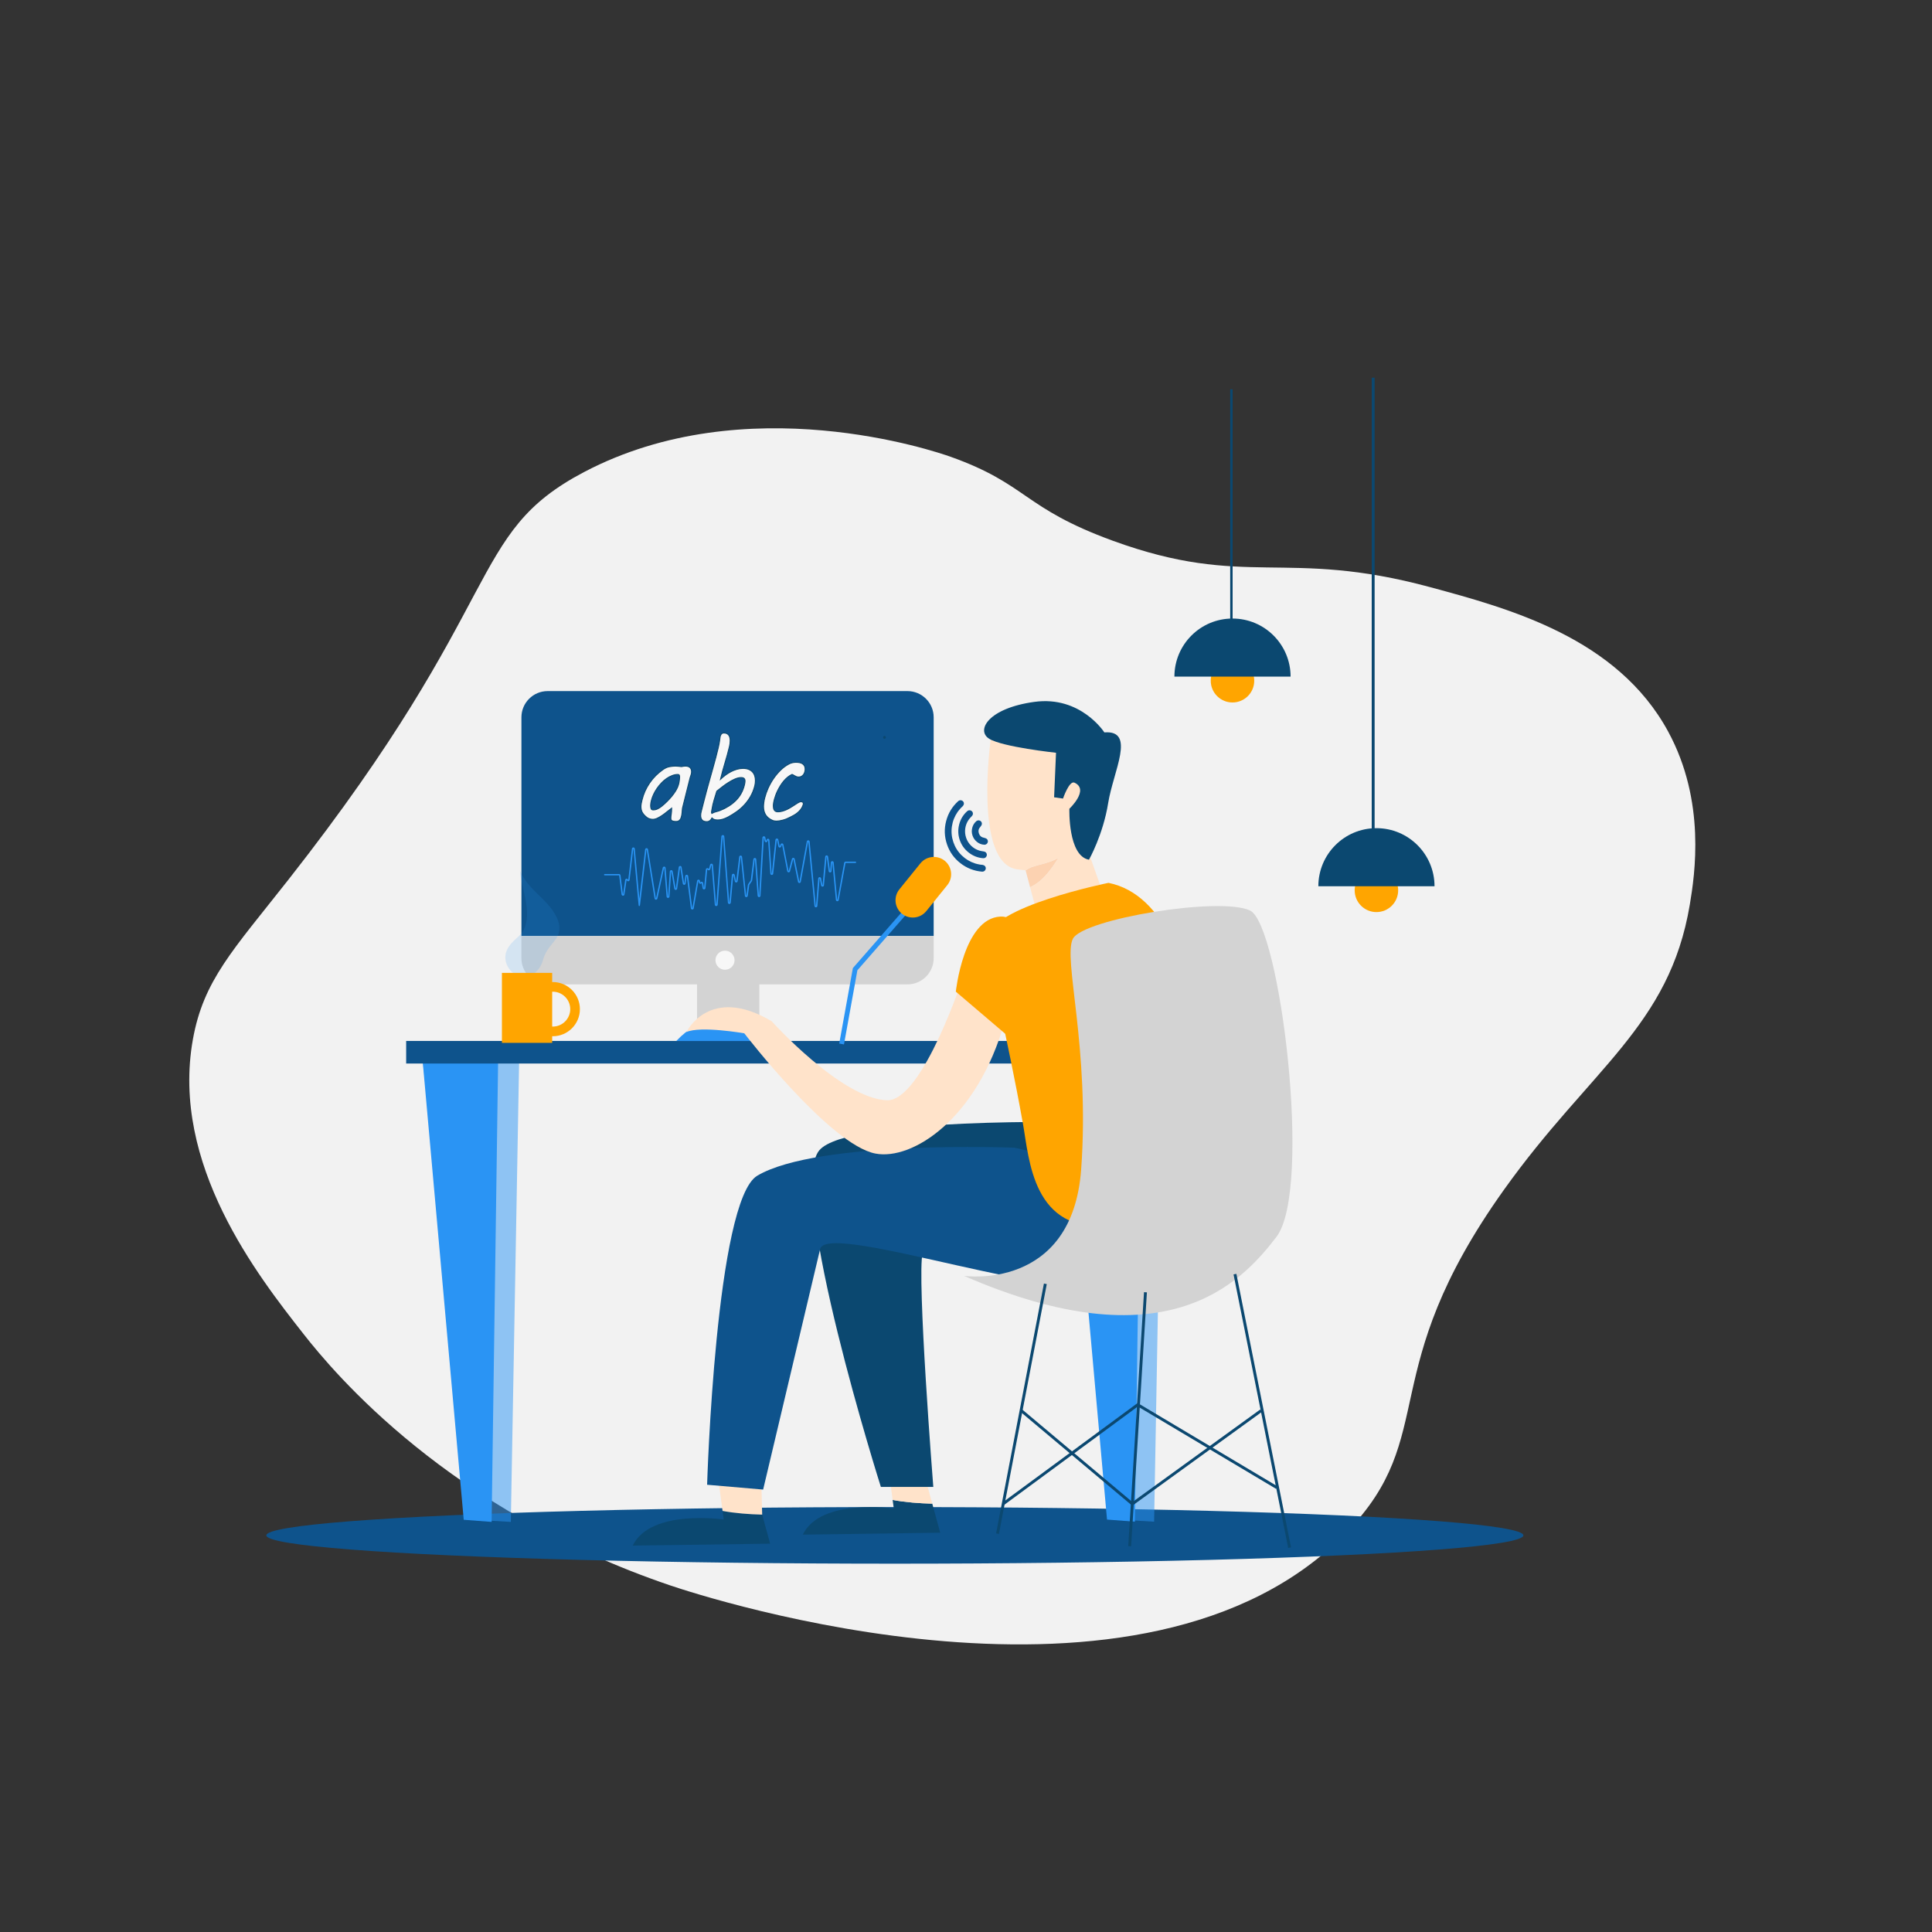 <svg xmlns="http://www.w3.org/2000/svg" xmlns:xlink="http://www.w3.org/1999/xlink" version="1.1" id="Layer_1" x="0px" y="0px" viewBox="0 0 2000 2000" style="enable-background:new 0 0 2000 2000;" xml:space="preserve">
<rect x="0" y="0" width="2000" height="2000" fill="#333333" stroke="none"/>
<style xmlns="http://www.w3.org/2000/svg" type="text/css">
	.st0{fill:#F2F2F2;}
	.st1{fill:#0E538C;}
	.st2{fill:#ffa500;}
	.st3{fill:#0B4870;}
	.st4{fill:#FFE3CA;}
	.st5{opacity:0.5;}
	.st6{fill:#2A94F4;}
	.st7{fill:#D3D3D3;}
	.st8{fill:#F7F7F7;}
	.st9{fill:#F7F7F7;stroke:#0B4870;stroke-miterlimit:10;}
	.st10{fill:#FCD2B1;}
	.st11{opacity:0.15;}
</style>
<g xmlns="http://www.w3.org/2000/svg" id="floor">
	<path class="st0" d="M298.45,910.78c-57.35,72.96-87.83,103.95-98.79,165.3c-23.11,129.41,67.28,244.62,114.59,304.92   c31.95,40.73,150.16,182.32,379.34,260.14c34.67,11.77,490.91,160.84,700.06-54.66c98.17-101.16,27.86-165.13,163.33-354.97   c89.57-125.52,171.17-168.83,192.3-295.04c5.19-31,16.84-106.85-22.39-179.13c-52.73-97.15-164.54-127.39-246.31-149.5   c-150.36-40.66-190.75,2.21-328.63-48.08c-93.2-33.99-87.94-58.39-167.94-86.93c-15.27-5.45-211.5-72.45-379.34,15.81   C482.36,552.96,527.16,619.81,298.45,910.78z"/>
	<ellipse class="st1" cx="926.35" cy="1589.41" rx="650.67" ry="29.31"/>
</g>
<g xmlns="http://www.w3.org/2000/svg" id="Lamps">
	<circle class="st2" cx="1275.87" cy="704.68" r="22.51"/>
	<path class="st3" d="M1215.75,700.44c0-33.21,26.92-60.13,60.13-60.13c33.21,0,60.13,26.92,60.13,60.13"/>
	<rect x="1273.49" y="402.99" class="st3" width="2.51" height="246.87"/>
	<circle class="st2" cx="1424.87" cy="921.68" r="22.51"/>
	<path class="st3" d="M1364.75,917.44c0-33.21,26.92-60.13,60.13-60.13c33.21,0,60.13,26.92,60.13,60.13"/>
	
		<rect x="1420" y="391" transform="matrix(-1 -1.224647e-16 1.224647e-16 -1 2843 1257.853)" class="st3" width="3" height="475.85"/>
</g>
<g xmlns="http://www.w3.org/2000/svg" id="Person">
	<g id="Person_and_desk_pc">
		<g>
			<g>
				<path class="st3" d="M925.25,1561.64c0,0-75.74-11.2-94.18,27l142.25-1.98l-8.24-30.09c-13.75-0.34-27.47-1.38-41.02-3.83      L925.25,1561.64z"/>
			</g>
			<g>
				<path class="st4" d="M918.67,1512.24l0.63,4.73l4.77,35.77c13.54,2.46,27.27,3.49,41.02,3.83l-10.67-38.95L918.67,1512.24z"/>
			</g>
		</g>
		<g>
			<g>
				<path class="st3" d="M749.18,1573c0,0-75.74-11.2-94.18,27l142.25-1.98l-8.24-30.09c-13.75-0.34-27.47-1.38-41.02-3.83      L749.18,1573z"/>
			</g>
			<g>
				<path class="st4" d="M747.31,1524.32c-2.36-0.36-4.4,1.65-4.09,4.02l0,0l4.77,35.77c13.54,2.46,27.27,3.49,41.02,3.83L788,1529      L747.31,1524.32z"/>
			</g>
		</g>
		<g>
			<g class="st5">
				<polyline class="st6" points="437.25,1095.37 491.92,1573.27 528.8,1575.47 537.36,1100.86     "/>
			</g>
			<g>
				<polyline class="st6" points="437.25,1095.37 480.05,1573.27 508.92,1575.47 515.62,1100.86     "/>
			</g>
		</g>
		<g>
			<g class="st5">
				<polyline class="st6" points="1103.19,1095.14 1157.85,1573.05 1194.73,1575.24 1203.29,1100.64     "/>
			</g>
			<g>
				<polyline class="st6" points="1103.19,1095.14 1145.98,1573.05 1174.85,1575.24 1181.56,1100.64     "/>
			</g>
		</g>
		<g>
			<g>
				<rect x="721.54" y="1013.75" class="st7" width="64.54" height="65.86"/>
			</g>
			<g>
				<path class="st1" d="M966.53,742.55v226.42H539.78V742.55c0-14.98,12.14-27.13,27.13-27.13h372.5      C954.39,715.42,966.53,727.57,966.53,742.55z"/>
			</g>
			<g>
				<path class="st7" d="M966.53,968.97v22.92c0,14.98-12.14,27.13-27.13,27.13H566.9c-14.98,0-27.13-12.14-27.13-27.13v-22.92      H966.53z"/>
			</g>
			<g>
				<polygon class="st8" points="720.88,1069.73 796.62,1069.73 796.62,1082.96 718.83,1082.96     "/>
			</g>
			<g>
				<circle class="st8" cx="750.52" cy="994" r="9.88"/>
			</g>
			<g>
				<path class="st9" d="M694.45,846.89c0-1.17,0.14-2.58,0.42-4.21c0.28-1.64,0.42-3.67,0.42-6.09c-1.33,0.97-2.81,2.12-4.43,3.46      c-1.62,1.33-3.29,2.61-5.03,3.82c-1.74,1.21-3.47,2.23-5.18,3.06c-1.72,0.83-3.32,1.24-4.82,1.24c-1.21,0-2.36-0.18-3.46-0.55      c-1.09-0.36-2.02-0.85-2.79-1.46c-2.14-1.7-3.69-3.39-4.64-5.09c-0.95-1.7-1.42-3.68-1.42-5.94c0-1.01,0.09-2.06,0.27-3.15      c0.18-1.09,0.45-2.34,0.82-3.76c1.54-6.38,4.17-12.29,7.91-17.73c3.74-5.43,8.37-10.07,13.91-13.91      c2.14-1.49,4.28-2.46,6.43-2.88c2.14-0.42,4.26-0.64,6.36-0.64c0.93,0,1.97,0.06,3.12,0.18s2.19,0.24,3.12,0.36      c0.93-0.2,1.69-0.34,2.27-0.42c0.59-0.08,1.2-0.12,1.85-0.12c1.21,0,2.22,0.16,3.03,0.48c0.81,0.32,1.45,0.76,1.94,1.3      c0.48,0.55,0.84,1.17,1.06,1.88c0.22,0.71,0.33,1.45,0.33,2.21c0,1.05-0.16,2.05-0.49,3c-0.32,0.95-0.65,1.91-0.97,2.88      l-8,31.94c-0.16,1.74-0.3,3.33-0.42,4.79c-0.12,1.45-0.36,2.81-0.73,4.06c-0.12,0.36-0.27,0.82-0.45,1.36      c-0.18,0.55-0.48,1.07-0.88,1.58c-0.4,0.51-0.91,0.94-1.52,1.3c-0.61,0.36-1.39,0.55-2.36,0.55c-1.25,0-2.25-0.08-3-0.24      c-0.75-0.16-1.32-0.39-1.73-0.7c-0.4-0.3-0.67-0.67-0.79-1.09S694.45,847.46,694.45,846.89z M674.33,828.58      c-0.16,0.57-0.33,1.37-0.52,2.42c-0.18,1.05-0.27,2.1-0.27,3.15c0,1.09,0.16,2.07,0.48,2.94c0.32,0.87,1.03,1.3,2.12,1.3      c1.7,0,3.28-0.37,4.76-1.12c1.47-0.75,2.86-1.65,4.15-2.7c1.74-1.41,3.51-3,5.3-4.76c1.8-1.76,3.5-3.61,5.09-5.55      c1.6-1.94,3.01-3.93,4.24-5.97c1.23-2.04,2.13-4.07,2.7-6.09c0.32-1.17,0.6-2.53,0.82-4.06c0.22-1.54,0.33-2.91,0.33-4.12      c0-0.52-0.12-1.04-0.36-1.55c-0.24-0.5-0.71-0.76-1.39-0.76c-1.98,0-3.97,0.38-5.97,1.15c-2,0.77-3.93,1.8-5.79,3.09      c-1.86,1.29-3.63,2.82-5.3,4.58c-1.68,1.76-3.2,3.64-4.58,5.64c-1.37,2-2.56,4.06-3.55,6.18      C675.61,824.49,674.85,826.56,674.33,828.58z"/>
				<path class="st9" d="M728.58,829.61c0.81-3.27,1.74-6.84,2.79-10.7c1.05-3.86,2.14-7.8,3.27-11.82      c1.13-4.02,2.25-8.01,3.36-11.97c1.11-3.96,2.13-7.7,3.06-11.21s1.73-6.69,2.39-9.52c0.67-2.83,1.12-5.11,1.36-6.85l0.67-4.91      c0.12-0.36,0.25-0.77,0.39-1.21c0.14-0.44,0.35-0.86,0.63-1.24c0.28-0.38,0.66-0.72,1.12-1c0.46-0.28,1.04-0.42,1.73-0.42      c1.25,0,2.3,0.22,3.15,0.67c0.85,0.44,1.53,1.04,2.03,1.79c0.5,0.75,0.86,1.61,1.06,2.58c0.2,0.97,0.3,1.98,0.3,3.03      c0,1.05-0.08,2.11-0.24,3.18c-0.16,1.07-0.34,2.03-0.55,2.88c-1.33,5.54-2.86,11.12-4.58,16.76s-3.26,11.31-4.64,17      c1.58-1.49,3.27-2.92,5.09-4.27c1.82-1.35,3.73-2.55,5.73-3.58c2-1.03,4.05-1.85,6.15-2.46s4.2-0.91,6.3-0.91      c2.22,0,4.14,0.32,5.76,0.97c1.62,0.65,2.95,1.53,4,2.64c1.05,1.11,1.83,2.44,2.33,3.97c0.51,1.54,0.76,3.19,0.76,4.97      c0,0.85-0.05,1.73-0.15,2.64c-0.1,0.91-0.25,1.79-0.45,2.64c-1.05,4.2-2.54,7.96-4.46,11.27c-1.92,3.31-4.1,6.27-6.55,8.88      c-2.45,2.61-5.09,4.91-7.94,6.91c-2.85,2-5.73,3.79-8.64,5.36c-1.9,1.01-3.73,1.79-5.49,2.33c-1.76,0.55-3.48,0.82-5.18,0.82      c-1.66,0-2.92-0.17-3.79-0.52c-0.87-0.34-1.65-0.86-2.33-1.55c-0.2,0.4-0.46,0.83-0.76,1.27c-0.3,0.44-0.67,0.86-1.09,1.24      c-0.42,0.38-0.93,0.7-1.51,0.94c-0.59,0.24-1.24,0.36-1.97,0.36c-2.3,0-3.94-0.58-4.91-1.73c-0.97-1.15-1.45-2.7-1.45-4.64      c0-0.69,0.05-1.38,0.15-2.09c0.1-0.71,0.25-1.4,0.45-2.09L728.58,829.61z M767.13,804.94c-1.9,0-3.97,0.48-6.21,1.45      c-2.24,0.97-4.5,2.17-6.76,3.61c-2.26,1.43-4.45,2.97-6.55,4.61s-3.96,3.1-5.58,4.39c-0.48,1.66-0.97,3.25-1.46,4.79      c-0.48,1.54-0.96,3.09-1.42,4.67c-0.46,1.58-0.89,3.19-1.27,4.85c-0.38,1.66-0.72,3.42-1,5.27l-0.36,2.36l0.36,1.09      c0.85-0.48,1.63-0.85,2.33-1.09c0.71-0.24,1.39-0.45,2.06-0.64c0.67-0.18,1.36-0.37,2.09-0.58c0.73-0.2,1.54-0.48,2.42-0.85      c6.34-2.55,11.67-5.96,15.97-10.24c4.3-4.28,7.24-9.56,8.82-15.82c0.2-0.89,0.37-1.68,0.49-2.36c0.12-0.69,0.18-1.31,0.18-1.88      c0-1.21-0.32-2.12-0.97-2.73S768.58,804.94,767.13,804.94z"/>
				<path class="st9" d="M791.68,825.8c0.77-3.11,1.91-6.36,3.42-9.76c1.52-3.39,3.34-6.68,5.49-9.85c2.14-3.17,4.58-6.1,7.3-8.79      c2.73-2.69,5.71-4.88,8.94-6.58c1.05-0.57,2.2-0.99,3.46-1.27c1.25-0.28,2.53-0.42,3.82-0.42c1.33,0,2.58,0.12,3.73,0.36      c1.15,0.24,2.14,0.65,2.97,1.21c0.83,0.57,1.49,1.29,1.97,2.18c0.48,0.89,0.73,1.98,0.73,3.27c0,0.97-0.14,1.95-0.42,2.94      c-0.28,0.99-0.71,1.88-1.27,2.67c-0.57,0.79-1.27,1.42-2.12,1.91s-1.84,0.73-2.97,0.73c-0.89,0-1.71-0.16-2.46-0.49      c-0.75-0.32-1.47-0.69-2.15-1.09c-0.36-0.24-0.71-0.45-1.03-0.64c-0.32-0.18-0.71-0.35-1.15-0.52      c-1.62,0.73-3.14,1.69-4.58,2.88c-1.43,1.19-2.77,2.52-4,3.97c-1.23,1.46-2.36,3.01-3.39,4.67c-1.03,1.66-1.96,3.31-2.79,4.97      c-0.83,1.66-1.54,3.28-2.12,4.88c-0.59,1.6-1.06,3.06-1.42,4.39c-0.28,0.97-0.54,2.07-0.76,3.3c-0.22,1.23-0.33,2.44-0.33,3.61      c0,0.81,0.07,1.58,0.21,2.3c0.14,0.73,0.39,1.37,0.76,1.94c0.36,0.57,0.85,1.01,1.46,1.33c0.61,0.32,1.35,0.48,2.24,0.48      c1.41,0,2.82-0.18,4.21-0.55c1.39-0.36,2.76-0.83,4.09-1.39c1.33-0.57,2.64-1.22,3.91-1.97c1.27-0.75,2.52-1.5,3.73-2.27      c0.77-0.48,1.54-0.99,2.3-1.52c0.77-0.52,1.49-0.99,2.18-1.39c0.69-0.4,1.32-0.74,1.91-1c0.59-0.26,1.1-0.39,1.55-0.39      c0.61,0,1.17,0.15,1.7,0.45c0.53,0.3,0.79,0.82,0.79,1.55c0,0.53-0.12,1.11-0.36,1.76c-0.57,1.58-1.33,2.99-2.3,4.24      c-0.97,1.25-2.05,2.37-3.24,3.36c-1.19,0.99-2.46,1.87-3.82,2.64c-1.35,0.77-2.7,1.48-4.03,2.12c-2.51,1.33-5.04,2.33-7.61,3      c-2.57,0.67-4.72,1-6.46,1c-0.57,0-1.23-0.06-2-0.18c-0.77-0.12-1.44-0.3-2-0.55c-3.27-1.41-5.66-3.31-7.15-5.7      c-1.5-2.38-2.24-5.21-2.24-8.49c0-1.41,0.11-2.9,0.33-4.46C790.9,829.12,791.23,827.49,791.68,825.8z"/>
			</g>
		</g>
		<g>
			<rect x="420.46" y="1077.58" class="st1" width="802.14" height="23.38"/>
		</g>
		<g>
			<path class="st6" d="M700.08,1077.65h106.27C806.35,1077.65,749.87,1024.69,700.08,1077.65z"/>
		</g>
		<g>
			<path class="st3" d="M1124.62,1161.75c0,0-246.62-5.75-276.41,28.96c-34.2,39.84,63.66,348.53,63.66,348.53h54.28     c0,0-17.2-217.41-11.05-242.33c7.52-30.45,243.01,35.65,266.39-1.49C1244.87,1258.29,1256.56,1188.49,1124.62,1161.75z"/>
		</g>
		<g>
			<path class="st1" d="M1050.31,1188.1c0,0-203.58-8.17-266.35,28.96C740.88,1242.55,732,1537,732,1537l58,5     c0,0,53.07-224.07,59-249c7.24-30.45,272.12,65.9,294.65,28.77C1166.18,1284.64,1177.45,1214.83,1050.31,1188.1z"/>
		</g>
		<g>
			<g>
				<path class="st3" d="M915.62,764.83c1.93,0,1.93-3,0-3C913.69,761.83,913.68,764.83,915.62,764.83L915.62,764.83z"/>
			</g>
		</g>
		<g>
			<path class="st10" d="M1095.82,887.92c-8.56,5.27-19.1,6.59-28.32,9.88c-1.94,0.78-3.88,2-5.81,3.16l4.65,17.5     C1079.25,912.74,1088.3,899.95,1095.82,887.92z"/>
		</g>
		<g>
			<path class="st4" d="M1146.21,936.98l-21.62-61.11c5.47-6.7,9.04-14.17,10.33-21.69c4.58-26.63-6.88-82.6-6.88-82.6l-102.49-5.97     c0,0-17.76,127.16,26.91,134.23c3.13,0.49,6.2,0.83,9.21,1.01l0.03,0.11c1.94-1.15,3.88-2.38,5.81-3.16     c9.22-3.29,19.76-4.61,28.32-9.88c-7.52,12.04-16.58,24.83-29.48,30.54l8.08,30.38L1146.21,936.98z"/>
		</g>
		<g>
			<path class="st2" d="M1147.52,913.93c0,0-123.81,25.03-123.81,56.64c0,31.61,18.14,96.89,35.23,192.63     c6.59,36.88,9.88,113.93,90.55,105.7c46.56-4.75,101.42-38.86,101.42-38.86S1265.41,937.64,1147.52,913.93z"/>
		</g>
		<g>
			<path class="st4" d="M998.06,1008.26c0,0-42.9,132.29-80.06,130.74c-47.42-1.98-119.19-81.83-119.19-81.83l-28.32,12.51     c0,0,88.51,115.32,135.67,124.47c38.36,7.45,105.61-35.92,133.81-136.5L998.06,1008.26z"/>
		</g>
		<g>
			<path class="st2" d="M989.47,1026.55c0,0,7.9-75.74,46.1-77.71c38.2-1.98,30.95,105.37,11.85,127.1L989.47,1026.55z"/>
		</g>
		<g>
			<path class="st7" d="M998.03,1320.79c0,0,111.96,16.16,121.18-110.21s-19.1-218.21-8.56-238.78s152.46-43.92,183.41-29.22     c30.95,14.69,64.87,288.57,27.33,337.8C1283.85,1329.6,1205.48,1411.16,998.03,1320.79z"/>
		</g>
		<g>
			
				<rect x="926.02" y="1456.82" transform="matrix(0.188 -0.982 0.982 0.188 -573.535 2222.831)" class="st3" width="263.37" height="3"/>
		</g>
		<g>
			
				<rect x="1045.88" y="1467.35" transform="matrix(0.062 -0.998 0.998 0.062 -361.312 2553.31)" class="st3" width="263.37" height="3"/>
		</g>
		<g>
			
				<rect x="1304.71" y="1315.64" transform="matrix(0.981 -0.196 0.196 0.981 -260.834 284.355)" class="st3" width="3" height="288.66"/>
		</g>
		<g>
			<path class="st4" d="M770.49,1069.68c0,0-45.27-7.9-59.85-1.32c0,0,23.62-49.39,88.16-11.2l-1.91,14.22L770.49,1069.68z"/>
		</g>
		<g>
			<path class="st3" d="M1093.19,779.25l-1.98,46.1l9.22,1.32c0,0,6.43-18.95,11.85-16.46c15.81,7.24-5.27,27-5.27,27     s-1.57,48.87,20.29,52.76c0,0,14.61-25.75,19.88-58.68c5.27-32.93,28.98-75.74-3.95-73.1c0,0-24.37-38.2-72.44-31.61     c-48.08,6.59-60.59,29.64-46.76,38.2C1037.87,773.33,1093.19,779.25,1093.19,779.25z"/>
		</g>
		<g class="st11">
			<path class="st6" d="M534.88,1009.43c-8.26-3.83-13.57-13.87-11.22-22.81c1.26-4.78,4.3-8.93,7.84-12.38     c3.82-3.71,8.4-6.92,10.71-11.74c9.01-18.83-2.44-41.96-3.98-61.35c8.39,21.15,31.68,30.69,39.43,51.85     c2.58,7.06,1.7,14.09-2.87,19.96c-6.47,8.31-10.12,11.54-13.03,21.83c-2.77,9.79-11.66,17.86-22.48,16.03     C537.74,1010.54,536.27,1010.08,534.88,1009.43z"/>
		</g>
		<g>
			<g>
				<polygon class="st6" points="873.69,1081.17 868.77,1080.28 882.89,1002.17 961.06,912.74 964.82,916.03 887.57,1004.42     "/>
			</g>
			<g>
				<path class="st2" d="M933.68,945.87L933.68,945.87c-7.66-6.19-8.86-17.53-2.67-25.19l21.78-26.94      c6.19-7.66,17.53-8.86,25.19-2.67l0,0c7.66,6.19,8.86,17.53,2.67,25.19l-21.78,26.94C952.68,950.87,941.35,952.07,933.68,945.87      z"/>
			</g>
		</g>
		<g>
			<rect x="519.58" y="1007.12" class="st2" width="52.03" height="72.44"/>
		</g>
		<g>
			<path class="st2" d="M572.26,1072.71c-15.47,0-28.05-12.58-28.05-28.05s12.58-28.05,28.05-28.05s28.05,12.58,28.05,28.05     S587.73,1072.71,572.26,1072.71z M572.26,1026.61c-9.95,0-18.05,8.1-18.05,18.05s8.1,18.05,18.05,18.05     c9.95,0,18.05-8.1,18.05-18.05S582.21,1026.61,572.26,1026.61z"/>
		</g>
		<g>
			<polygon class="st3" points="1172.12,1558.73 1056.33,1461.47 1058.26,1459.17 1172.26,1554.93 1304.59,1459.1 1306.35,1461.53         "/>
		</g>
		<g>
			<polygon class="st3" points="1039.27,1558.04 1037.49,1555.62 1177.7,1452.39 1178.55,1452.9 1322.55,1538.69 1321.02,1541.27      1177.88,1455.99    "/>
		</g>
	</g>
	<g>
		<path class="st1" d="M1006.47,856.94c-0.7,2.75-0.61,5.44,0.28,8.06c0.89,2.62,2.45,4.82,4.68,6.6c2.23,1.78,4.71,2.73,7.44,2.84    c0.4,0.05,0.86-0.01,1.38-0.18c0.9-0.3,1.57-0.88,2-1.74c0.44-0.86,0.5-1.76,0.19-2.69c-0.24-0.72-0.66-1.27-1.24-1.62    c-0.58-0.36-1.23-0.62-1.94-0.79c-0.71-0.16-1.43-0.36-2.16-0.6c-0.73-0.23-1.44-0.68-2.12-1.33c-0.68-0.65-1.22-1.57-1.62-2.74    c-0.4-1.17-0.52-2.22-0.38-3.16c0.14-0.93,0.44-1.71,0.88-2.34c0.44-0.63,0.89-1.22,1.36-1.78c0.46-0.56,0.82-1.16,1.06-1.8    c0.25-0.64,0.25-1.32,0-2.05c-0.31-0.93-0.91-1.6-1.78-2.02c-0.87-0.42-1.75-0.47-2.65-0.17c-0.51,0.17-0.92,0.41-1.21,0.69    C1008.56,851.91,1007.17,854.18,1006.47,856.94L1006.47,856.94z M1006.47,856.94"/>
		<path class="st1" d="M992.96,853.38c-1.42,5.45-1.24,10.82,0.54,16.1c1.78,5.27,4.9,9.65,9.34,13.12    c4.44,3.47,9.42,5.41,14.93,5.81c0.5,0.02,0.98-0.04,1.43-0.19c0.9-0.3,1.56-0.89,1.99-1.77c0.43-0.88,0.5-1.76,0.2-2.66    c-0.45-1.34-1.47-2.13-3.05-2.37c-2.27-0.35-3.84-0.66-4.7-0.95c-3.18-1-5.96-2.66-8.34-4.99c-2.38-2.33-4.11-5.08-5.18-8.25    c-1.07-3.17-1.37-6.4-0.89-9.7c0.48-3.29,1.68-6.3,3.6-9.03c0.51-0.75,1.57-1.95,3.16-3.6c1.11-1.15,1.44-2.39,0.99-3.74    c-0.3-0.9-0.89-1.56-1.77-1.99c-0.88-0.43-1.78-0.49-2.71-0.18c-0.41,0.14-0.82,0.37-1.2,0.7    C997.16,843.36,994.38,847.92,992.96,853.38L992.96,853.38z M992.96,853.38"/>
		<path class="st1" d="M994.22,893.58c6.62,5.15,14.1,8.07,22.44,8.75c0.5,0.02,0.98-0.04,1.43-0.2c0.9-0.3,1.56-0.89,2-1.77    c0.44-0.88,0.5-1.76,0.2-2.66c-0.42-1.24-1.44-2.03-3.05-2.37c-0.29-0.05-0.74-0.1-1.35-0.15c-0.61-0.04-1.06-0.09-1.35-0.15    c-1.88-0.32-3.59-0.72-5.13-1.2c-5.3-1.71-9.93-4.5-13.9-8.38c-3.97-3.88-6.84-8.46-8.62-13.74c-1.79-5.28-2.28-10.66-1.49-16.15    c0.79-5.49,2.78-10.53,5.96-15.1c0.94-1.32,2.06-2.67,3.35-4.07c0.2-0.22,0.52-0.53,0.98-0.94c0.46-0.4,0.79-0.72,0.98-0.94    c1.08-1.25,1.41-2.49,0.99-3.73c-0.3-0.9-0.89-1.56-1.77-1.99c-0.88-0.44-1.76-0.5-2.66-0.2c-0.45,0.15-0.87,0.39-1.25,0.71    c-6.21,5.6-10.39,12.45-12.52,20.57c-2.14,8.12-1.86,16.14,0.82,24.07C982.95,881.88,987.6,888.42,994.22,893.58L994.22,893.58z     M994.22,893.58"/>
	</g>
	<g>
		<path class="st6" d="M716.68,941.51c-0.01,0-0.02,0-0.04,0c-0.76-0.02-1.36-0.56-1.46-1.31l-4.2-33.15    c-0.01-0.04-0.01-0.08-0.1-0.08h0c-0.08,0-0.09,0.04-0.1,0.08l-1,7.59c-0.1,0.76-0.71,1.3-1.47,1.31c-0.01,0-0.01,0-0.02,0    c-0.76,0-1.37-0.52-1.48-1.27l-2.59-16.73c-0.01-0.04-0.02-0.06-0.1-0.08c-0.08,0-0.09,0.04-0.09,0.08l-3.03,22    c-0.1,0.75-0.71,1.29-1.46,1.3c-0.77,0-1.38-0.5-1.51-1.25l-3.05-17.73c-0.01-0.04-0.03-0.08-0.1-0.08    c-0.09,0-0.09,0.05-0.09,0.09l-1.75,25.83c-0.05,0.81-0.68,1.4-1.49,1.4c0,0-0.01,0-0.01,0c-0.8,0-1.43-0.58-1.5-1.38l-2.4-29.52    c0-0.04-0.01-0.08-0.09-0.09c-0.09-0.01-0.09,0.04-0.1,0.08l-6.91,31.56c-0.16,0.72-0.77,1.21-1.51,1.18    c-0.73-0.02-1.32-0.54-1.44-1.26l-8.16-50.56c-0.01-0.04-0.02-0.09-0.1-0.08c-0.08,0-0.09,0.04-0.09,0.08    c-4.17,35.4-6.69,56.98-6.73,57.74c-0.02,0.36-0.31,0.67-0.67,0.69c-0.67,0.02-0.73-0.57-0.78-1.1c-0.03-0.31-0.07-0.76-0.13-1.34    c-0.11-1.16-0.27-2.83-0.46-4.9c-0.38-4.13-0.9-9.81-1.47-16.05c-1.13-12.46-2.46-27.1-3.24-35.82c0-0.05-0.01-0.09-0.09-0.09    c-0.09-0.01-0.09,0.04-0.1,0.09l-3.79,32.2c-0.08,0.7-0.61,1.23-1.3,1.32c-0.7,0.08-1.34-0.29-1.59-0.95l-0.08-0.21    c-0.01-0.03-0.03-0.07-0.1-0.06c-0.07,0.01-0.08,0.05-0.08,0.08l-2.21,14.83c-0.11,0.76-0.72,1.28-1.48,1.28    c-0.01,0-0.01,0-0.02,0c-0.77-0.01-1.38-0.55-1.48-1.31l-2.49-19.64c-0.01-0.05-0.05-0.08-0.1-0.08h-14.88    c-0.39,0-0.7-0.31-0.7-0.7c0-0.39,0.31-0.7,0.7-0.7h14.88c0.75,0,1.4,0.56,1.49,1.31l2.49,19.64c0.01,0.04,0.01,0.08,0.09,0.08    c0,0,0,0,0,0c0.08,0,0.09-0.04,0.09-0.08l2.21-14.83c0.1-0.68,0.63-1.2,1.32-1.27c0.68-0.07,1.32,0.31,1.57,0.95l0.08,0.21    c0.01,0.03,0.03,0.07,0.1,0.06c0.07-0.01,0.08-0.05,0.08-0.08l3.79-32.2c0.09-0.77,0.72-1.33,1.49-1.33c0.01,0,0.01,0,0.02,0    c0.78,0.01,1.41,0.59,1.48,1.37c2.25,24.9,3.87,42.74,4.7,51.78c1.23-10.73,3.76-32.23,5.98-51.05c0.09-0.76,0.69-1.31,1.46-1.33    c0.75,0,1.39,0.5,1.52,1.26l8.16,50.56c0.01,0.04,0.01,0.08,0.09,0.08c0.07,0.01,0.09-0.04,0.1-0.08l6.91-31.56    c0.16-0.75,0.81-1.22,1.57-1.18c0.76,0.05,1.33,0.62,1.4,1.38l2.4,29.52c0,0.05,0,0.12,0.1,0.09c0.09,0,0.09-0.04,0.1-0.09    l1.75-25.83c0.05-0.77,0.65-1.36,1.42-1.4c0.77-0.04,1.43,0.48,1.56,1.25l3.05,17.73c0.01,0.04,0,0.07,0.1,0.08    c0.08,0,0.09-0.04,0.09-0.08l3.03-22c0.1-0.76,0.71-1.29,1.48-1.3c0,0,0.01,0,0.01,0c0.76,0,1.37,0.52,1.48,1.27l2.59,16.73    c0.01,0.04,0.01,0.08,0.09,0.08c0.05-0.01,0.09-0.04,0.1-0.08l1-7.59c0.1-0.77,0.71-1.31,1.49-1.31c0,0,0,0,0,0    c0.78,0,1.39,0.54,1.49,1.31l4.2,33.15c0.01,0.04,0.01,0.08,0.09,0.08c0.08,0,0.09-0.04,0.1-0.08l4.86-28.14    c0.12-0.71,0.71-1.22,1.43-1.25c0.71-0.02,1.34,0.45,1.51,1.15l0.4,1.66c0,0.02,0.02,0.06,0.08,0.07c0.06,0.01,0.09-0.03,0.1-0.04    c0.34-0.53,0.96-0.79,1.57-0.65c0.61,0.13,1.07,0.61,1.17,1.23l0.82,5.14c0.01,0.04,0,0.08,0.1,0.08c0.08,0,0.09-0.04,0.09-0.09    l1.8-19.13c0.05-0.55,0.4-1.02,0.9-1.24c0.51-0.22,1.09-0.14,1.52,0.2l0.63,0.5c0.01,0.01,0.04,0.03,0.09,0.02    c0.05-0.02,0.06-0.05,0.06-0.07l1.2-4.27c0.2-0.71,0.86-1.16,1.59-1.09c0.74,0.07,1.29,0.64,1.35,1.38l3.29,40.94    c0,0.05,0.01,0.09,0.1,0.09h0c0.09,0,0.09-0.04,0.1-0.09l5.25-70.54c0.06-0.81,0.69-1.39,1.5-1.39c0.81,0,1.44,0.58,1.5,1.39    l5.1,68.42c0,0.05,0.02,0.11,0.1,0.09c0.09,0,0.09-0.04,0.09-0.09l2.56-28.4c0.07-0.76,0.64-1.32,1.4-1.36    c0.76-0.05,1.4,0.44,1.56,1.18l1.39,6.32c0.01,0.04,0.02,0.08,0.1,0.08c0.08,0,0.09-0.05,0.09-0.08l3.06-24.99    c0.09-0.77,0.72-1.32,1.49-1.32c0,0,0.01,0,0.01,0c0.78,0.01,1.4,0.57,1.48,1.35l4.23,40.13c0,0.04,0.01,0.08,0.09,0.09    c0.07,0.01,0.09-0.04,0.1-0.08l1.6-11.31c0.03-0.23,0.12-0.45,0.25-0.64l2.71-3.97l2.7-21.8c0.1-0.78,0.72-1.32,1.53-1.32    c0.79,0.02,1.4,0.6,1.46,1.39l2.78,37.58c0,0.05,0.03,0.09,0.1,0.09c0.09,0,0.09-0.04,0.1-0.09l3.42-60.01    c0.04-0.78,0.62-1.36,1.4-1.41c0.78-0.05,1.43,0.45,1.58,1.22l0.65,3.42c0,0.03,0.01,0.07,0.08,0.08c0.07,0.01,0.09-0.03,0.1-0.06    l0.56-1.24c0.29-0.64,0.95-0.98,1.64-0.86c0.69,0.13,1.18,0.68,1.23,1.38l2.29,34.56c0,0.05,0.01,0.09,0.09,0.09    c0.08,0.01,0.09-0.04,0.1-0.09l3.73-34.86c0.08-0.75,0.66-1.3,1.42-1.34c0.75-0.04,1.39,0.45,1.55,1.2l1.39,6.65    c0,0.02,0.01,0.07,0.08,0.08c0.07,0.01,0.09-0.03,0.1-0.06l0.87-1.92c0.28-0.61,0.88-0.95,1.55-0.87c0.66,0.08,1.17,0.55,1.3,1.21    l5.29,27.23c0.01,0.03,0.01,0.08,0.09,0.08c0.07,0.03,0.09-0.04,0.1-0.07l3.29-12.41c0.18-0.69,0.78-1.16,1.5-1.12    c0.71,0.02,1.29,0.5,1.43,1.2l4.73,23.35c0.01,0.03,0,0.06,0.1,0.08c0.08,0,0.09-0.04,0.09-0.08l7.57-41.47    c0.14-0.76,0.77-1.26,1.54-1.23c0.77,0.03,1.36,0.59,1.43,1.36l6.38,66.49c0,0.05,0.01,0.09,0.09,0.09    c0.09,0.01,0.09-0.04,0.1-0.09l2.3-28.32c0.06-0.77,0.65-1.34,1.42-1.38c0.76-0.04,1.41,0.46,1.56,1.22l1.34,7.08    c0.01,0.04,0.01,0.1,0.1,0.08c0.08,0,0.09-0.05,0.09-0.09l2.72-29.47c0.07-0.78,0.69-1.35,1.47-1.36c0.01,0,0.02,0,0.03,0    c0.76,0,1.39,0.55,1.49,1.31l1.95,14.84c0.01,0.05,0.02,0.08,0.1,0.08c0.09,0,0.09-0.04,0.09-0.09l0.66-8.77    c0.06-0.8,0.68-1.38,1.48-1.39c0.01,0,0.01,0,0.02,0c0.79,0,1.42,0.57,1.5,1.36l3.64,38.6c0,0.04,0.01,0.08,0.09,0.09    c0.08,0.02,0.09-0.04,0.1-0.08l7.02-38.27c0.13-0.71,0.75-1.23,1.48-1.23h10.24c0.39,0,0.7,0.31,0.7,0.7c0,0.39-0.31,0.7-0.7,0.7    h-10.24c-0.05,0-0.09,0.03-0.09,0.08l-7.02,38.27c-0.14,0.76-0.79,1.27-1.54,1.23c-0.77-0.03-1.36-0.59-1.43-1.36l-3.64-38.6    c0-0.05-0.01-0.09-0.09-0.09c0,0,0,0,0,0c-0.09,0-0.09,0.04-0.1,0.09l-0.66,8.77c-0.06,0.78-0.67,1.37-1.46,1.39    c-0.01,0-0.03,0-0.04,0c-0.76,0-1.39-0.54-1.49-1.31l-1.95-14.84c-0.01-0.05-0.03-0.09-0.1-0.08c-0.09,0-0.09,0.04-0.09,0.09    l-2.72,29.47c-0.07,0.77-0.66,1.33-1.43,1.36c-0.76,0.04-1.41-0.47-1.55-1.22l-1.34-7.08c-0.01-0.04,0-0.08-0.1-0.08    c-0.08,0-0.09,0.05-0.09,0.09l-2.3,28.32c-0.06,0.79-0.69,1.38-1.49,1.38c0,0-0.01,0-0.01,0c-0.79,0-1.42-0.57-1.5-1.36    l-6.38-66.49c0-0.04-0.01-0.08-0.09-0.09c-0.1-0.03-0.09,0.04-0.1,0.08l-7.57,41.47c-0.13,0.72-0.73,1.23-1.46,1.23    c0,0-0.01,0-0.02,0c-0.72,0-1.33-0.49-1.47-1.2l-4.73-23.35c-0.01-0.03-0.02-0.07-0.09-0.08c-0.09,0-0.09,0.04-0.1,0.07    l-3.29,12.41c-0.18,0.69-0.78,1.14-1.5,1.12c-0.72-0.02-1.29-0.51-1.42-1.22l-5.29-27.23c-0.01-0.03-0.01-0.07-0.08-0.08    c-0.07-0.01-0.09,0.03-0.1,0.06l-0.87,1.92c-0.27,0.6-0.87,0.95-1.53,0.87c-0.66-0.07-1.17-0.54-1.31-1.19l-1.39-6.65    c-0.01-0.04-0.01-0.09-0.1-0.08c-0.08,0-0.09,0.05-0.09,0.09l-3.73,34.86c-0.09,0.79-0.74,1.39-1.52,1.34    c-0.8-0.02-1.42-0.61-1.47-1.4l-2.29-34.56c0-0.03-0.01-0.07-0.08-0.09c-0.07-0.02-0.09,0.03-0.11,0.05l-0.56,1.24    c-0.28,0.61-0.88,0.95-1.55,0.87c-0.66-0.08-1.17-0.56-1.3-1.21l-0.65-3.42c-0.01-0.04-0.01-0.09-0.1-0.08    c-0.09,0.01-0.09,0.05-0.09,0.09l-3.42,60.01c-0.05,0.81-0.67,1.41-1.49,1.42c-0.83,0-1.45-0.58-1.51-1.39l-2.78-37.58    c0-0.05-0.01-0.09-0.09-0.09c-0.09-0.02-0.09,0.04-0.1,0.08l-2.68,21.76c-0.03,0.24-0.12,0.46-0.25,0.66l-2.71,3.97l-1.61,11.35    c-0.11,0.77-0.74,1.29-1.51,1.29c-0.78-0.01-1.39-0.57-1.47-1.35l-4.23-40.13c0-0.04-0.03-0.09-0.1-0.09    c-0.08,0-0.09,0.04-0.09,0.08l-3.06,24.99c-0.09,0.74-0.67,1.28-1.42,1.32c-0.75,0.02-1.38-0.45-1.54-1.18l-1.39-6.32    c-0.01-0.04-0.02-0.09-0.1-0.08c-0.08,0-0.09,0.05-0.09,0.09l-2.56,28.4c-0.07,0.79-0.7,1.37-1.5,1.37c0,0-0.01,0-0.01,0    c-0.8-0.01-1.43-0.59-1.49-1.39L748.4,866c0-0.05-0.01-0.09-0.1-0.09c-0.09,0-0.09,0.04-0.1,0.09l-5.25,70.54    c-0.06,0.8-0.69,1.39-1.49,1.39c0,0,0,0-0.01,0c-0.8,0-1.43-0.58-1.5-1.38l-3.29-40.94c0-0.04-0.01-0.08-0.09-0.09    c-0.08-0.01-0.09,0.03-0.1,0.07l-1.2,4.27c-0.14,0.48-0.5,0.87-0.98,1.02c-0.48,0.16-1,0.07-1.4-0.25l-0.63-0.5    c-0.01-0.01-0.05-0.04-0.1-0.01c-0.05,0.02-0.06,0.06-0.06,0.08l-1.8,19.13c-0.07,0.78-0.67,1.34-1.45,1.36    c-0.77,0.03-1.41-0.5-1.53-1.27l-0.82-5.14c0-0.02-0.01-0.07-0.08-0.08c-0.06-0.01-0.09,0.02-0.1,0.04    c-0.33,0.51-0.91,0.77-1.51,0.67c-0.6-0.1-1.07-0.53-1.21-1.13l-0.4-1.66c-0.01-0.03-0.02-0.09-0.1-0.07    c-0.08,0-0.09,0.05-0.09,0.08l-4.86,28.14C718.03,941.01,717.42,941.51,716.68,941.51z"/>
	</g>
</g>
</svg>